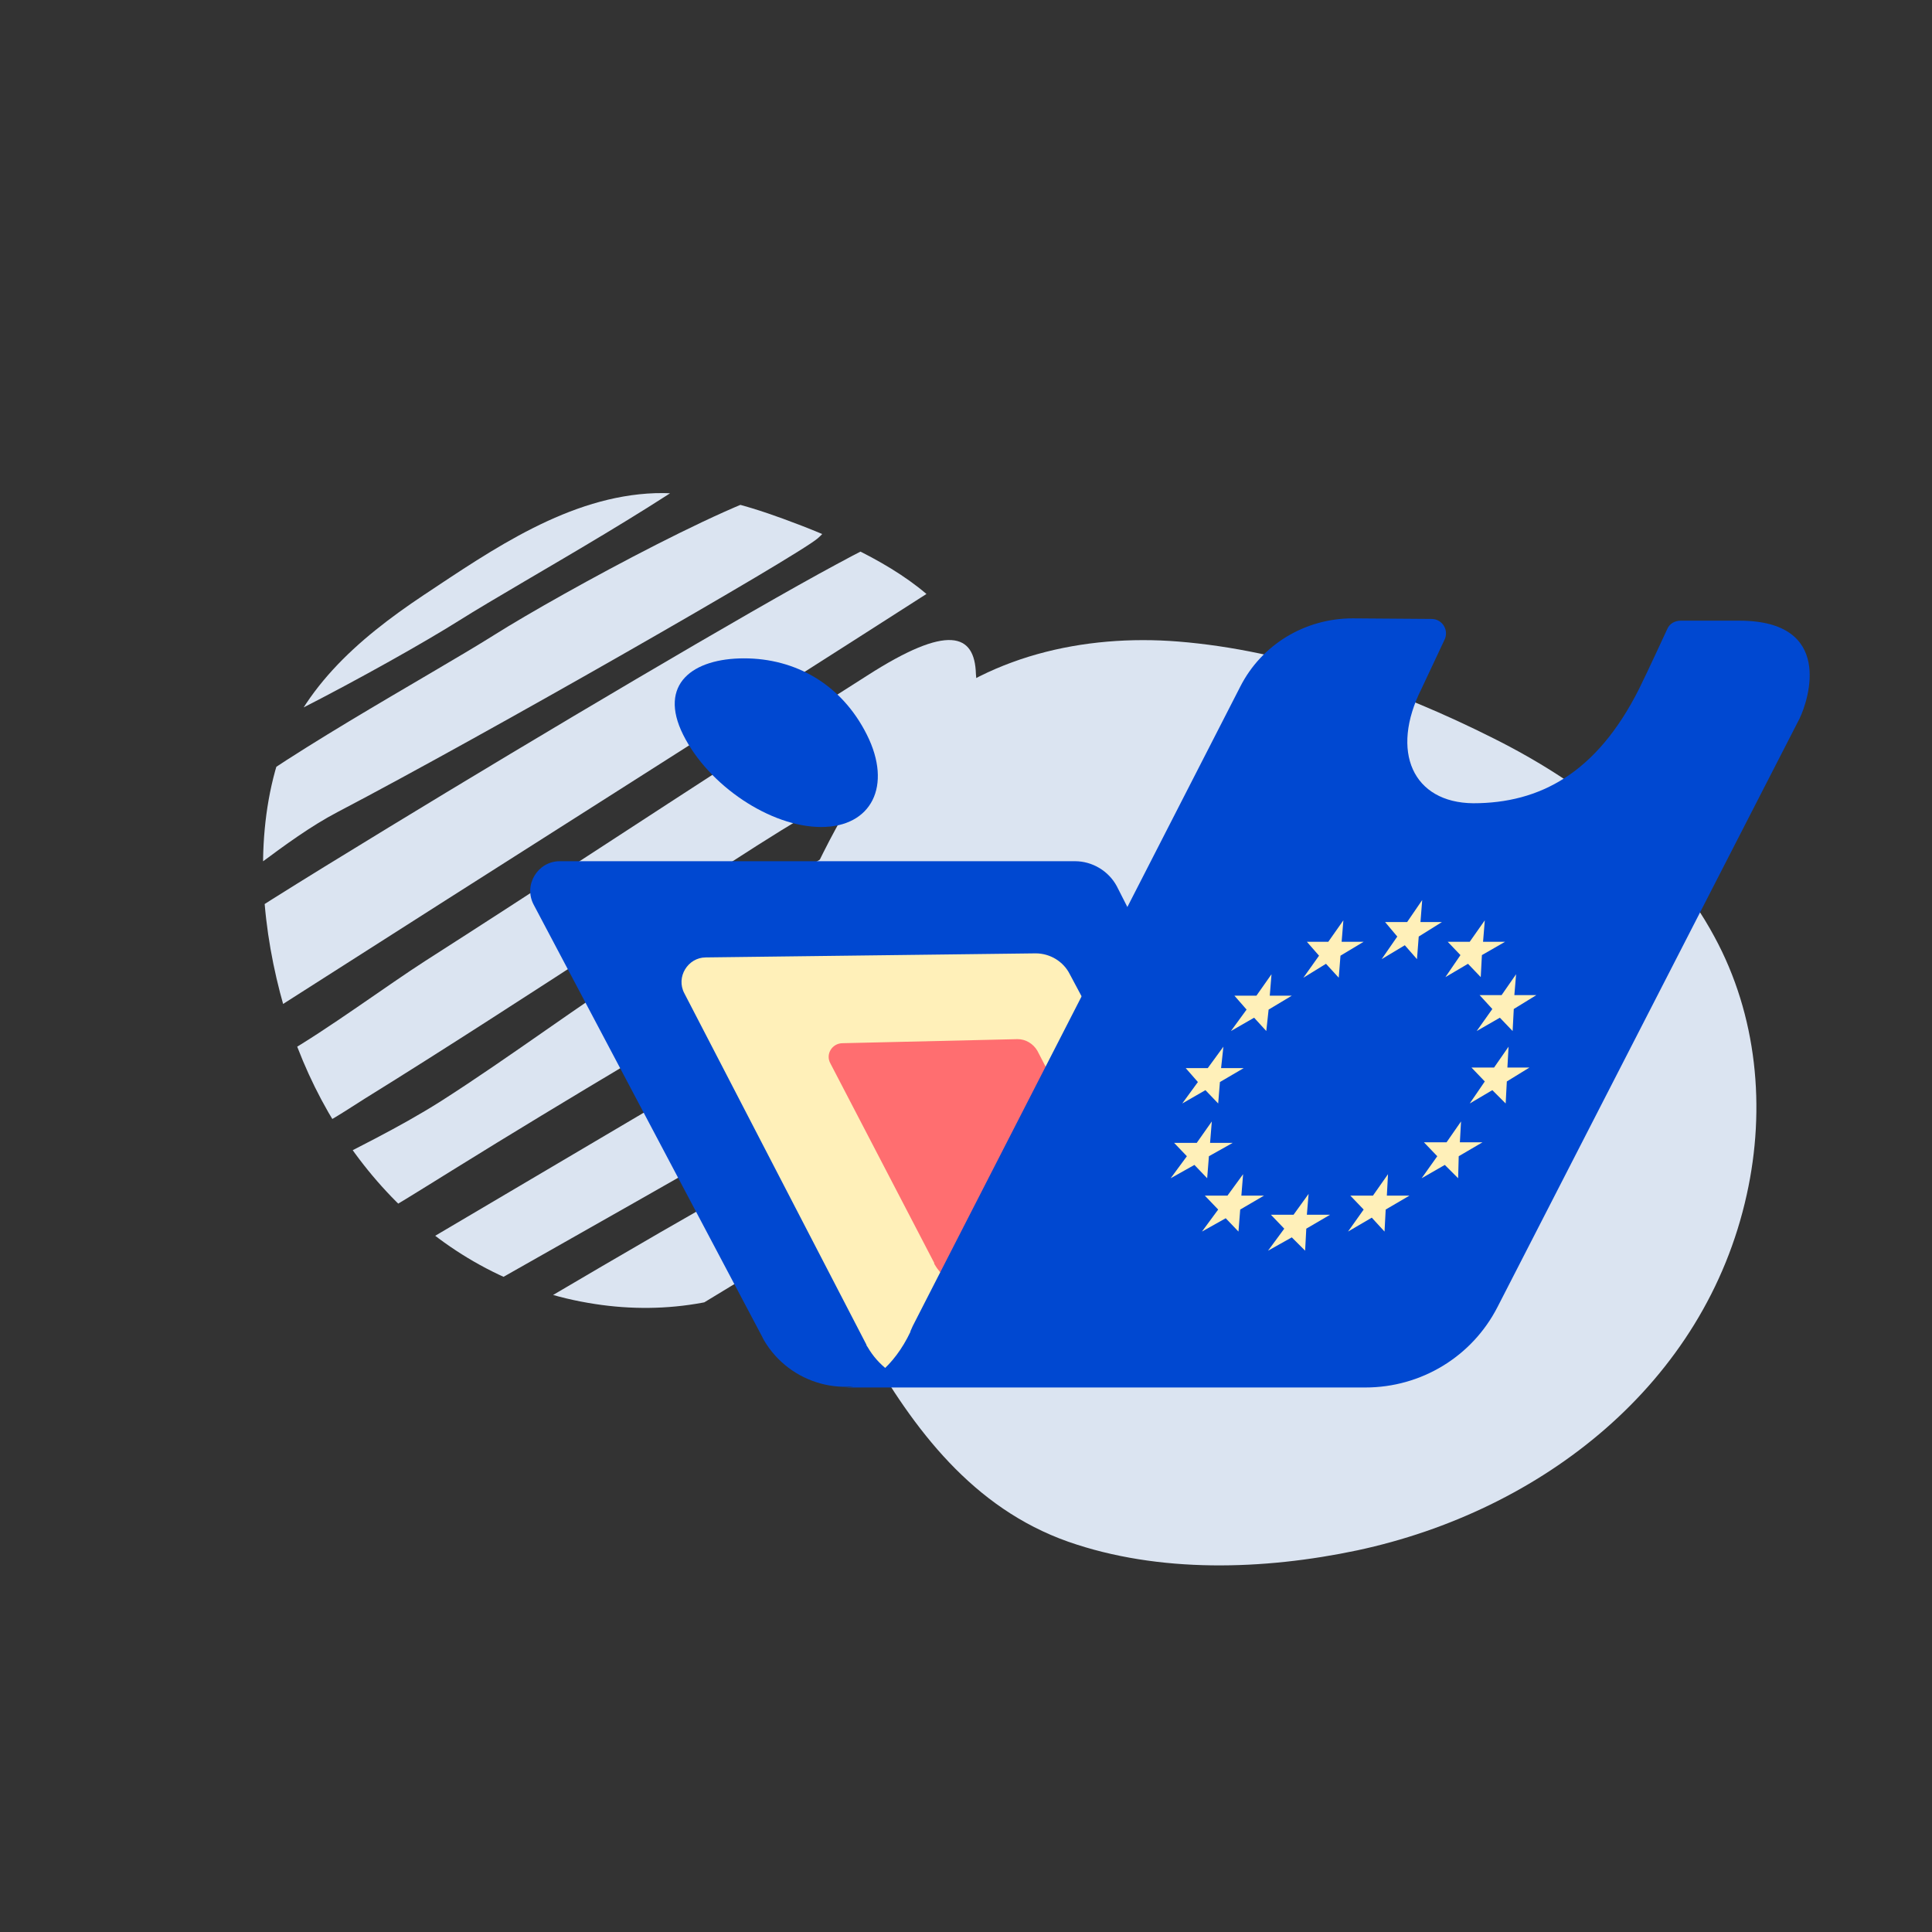<svg width="100%" height="100%" viewBox="0 0 32 32" version="1.1" xmlns="http://www.w3.org/2000/svg" xmlns:xlink="http://www.w3.org/1999/xlink" xml:space="preserve" xmlns:serif="http://www.serif.com/" style="fill-rule:evenodd;clip-rule:evenodd;stroke-linejoin:round;stroke-miterlimit:2;">
    <rect x="0" y="0" width="32" height="32" fill="#333333" stroke="none"/>
    <g id="Wallet.svg" transform="matrix(0.096,0,0,0.096,16,16)">
        <g transform="matrix(1,0,0,1,-145.56,-103.41)">
            <clipPath id="_clip1">
                <rect x="0" y="0" width="291.12" height="206.82"/>
            </clipPath>
            <g clip-path="url(#_clip1)">
                <path d="M274.67,98.33C266.37,82.93 251.97,71.83 236.57,64.13C219.87,55.73 200.87,48.93 182.17,47.43C165.97,46.13 148.77,49.93 136.57,61.23C128.17,69.03 121.67,81.73 117.17,91.83C113.37,100.23 110.37,109.13 109.97,118.43C109.27,136.63 119.57,153.53 128.27,168.83C136.57,183.43 146.77,196.93 163.17,202.73C178.87,208.23 196.97,207.63 213.07,204.23C244.87,197.43 273.07,175.53 280.27,142.83C283.57,127.93 282.07,111.93 274.67,98.33Z" style="fill:rgb(219,228,241);fill-rule:nonzero;"/>
                <g>
                    <clipPath id="_clip2">
                        <path d="M117.37,154.83C129.47,147.23 137.67,134.93 143.07,121.93C148.97,107.83 153.47,92.03 153.67,76.73C153.87,63.43 149.77,49.63 139.97,40.33C133.17,33.93 122.47,29.33 113.97,26.23C106.87,23.63 99.47,21.63 91.97,21.83C77.07,22.33 63.87,31.53 51.97,39.43C40.57,47.03 30.17,56.03 26.37,69.73C22.77,82.83 24.17,97.53 27.87,110.43C35.17,135.93 54.47,157.63 81.57,161.73C93.87,163.63 106.67,161.53 117.37,154.83Z"/>
                    </clipPath>
                    <g clip-path="url(#_clip2)">
                        <g>
                            <path d="M38.27,159.23C72.27,139.13 104.37,120.23 136.57,101.23C141.37,98.43 146.17,96.03 150.77,92.73C172.37,77.33 187.37,74.83 203.17,70.43C206.77,69.43 207.97,72.03 211.17,73.33C192.57,84.23 176.17,94.03 159.77,103.43C127.97,121.73 96.17,139.83 64.37,157.83C44.07,169.33 44.07,169.23 38.27,159.23Z" style="fill:rgb(219,228,241);fill-rule:nonzero;"/>
                            <path d="M49.77,174.63C65.77,165.23 79.37,157.13 92.87,149.33C128.27,129.03 163.67,108.73 198.87,88.73C204.27,85.73 213.17,77.83 213.47,83.53C213.57,86.53 200.57,100.93 194.07,104.93C185.27,110.43 176.57,115.63 167.87,120.93C139.87,137.73 111.87,154.33 83.87,171.53C72.27,178.63 66.77,177.93 61.17,177.03C57.77,176.33 54.47,175.63 49.77,174.63Z" style="fill:rgb(219,228,241);fill-rule:nonzero;"/>
                            <path d="M146.77,62.23C136.97,68.53 127.17,71.93 117.77,77.53C106.87,84.03 95.57,91.83 84.47,99.03C70.27,108.23 55.97,117.53 41.77,126.33C33.57,131.53 29.97,134.43 27.17,127.93C25.77,124.83 24.07,121.73 27.97,118.63C35.17,114.53 45.87,106.63 52.27,102.53C70.87,90.63 89.57,78.33 108.27,66.23C115.07,61.83 121.77,57.63 128.47,53.33C142.47,44.33 147.07,46.03 147.27,53.03C147.37,54.63 147.77,55.93 148.37,57.53C148.77,58.33 149.07,60.73 146.77,62.23Z" style="fill:rgb(219,228,241);fill-rule:nonzero;"/>
                            <path d="M157.67,78.93C144.27,86.73 131.37,94.03 118.47,101.73C98.07,113.83 77.57,125.83 56.97,138.63C32.67,153.73 32.57,154.03 32.17,139.13C40.07,134.93 47.37,131.53 54.97,126.73C66.87,119.13 78.97,110.03 90.87,102.43C102.07,95.23 113.27,89.23 124.37,82.73C125.17,82.23 158.47,65.73 162.17,73.23C162.97,74.63 160.37,77.33 157.67,78.93Z" style="fill:rgb(219,228,241);fill-rule:nonzero;"/>
                            <path d="M141.07,37.73C104.57,61.13 65.47,85.83 26.37,110.83C12.07,112.23 13.27,105.43 17.57,97.43C17.97,96.73 29.97,89.23 46.07,79.43C71.97,63.63 108.27,42.13 123.17,34.13C139.17,25.43 140.27,26.53 141.07,37.73Z" style="fill:rgb(219,228,241);fill-rule:nonzero;"/>
                            <path d="M119.97,29.63C116.37,32.73 62.57,63.53 37.17,76.83C27.77,81.73 18.57,90.63 16.47,90.03C13.77,89.23 8.87,82.73 14.27,78.03C25.17,68.43 52.67,53.53 64.27,46.23C75.37,39.23 109.97,20.33 116.67,20.83C121.37,21.33 124.97,25.33 119.97,29.63Z" style="fill:rgb(219,228,241);fill-rule:nonzero;"/>
                            <path d="M2.37,60.43C5.97,57.33 59.77,26.53 85.17,13.23C94.57,8.33 103.77,-0.57 105.87,0.03C108.57,0.83 113.47,7.33 108.07,12.03C97.17,21.63 69.67,36.53 58.07,43.83C46.97,50.83 12.37,69.73 5.67,69.23C0.97,68.73 -2.53,64.63 2.37,60.43Z" style="fill:rgb(219,228,241);fill-rule:nonzero;"/>
                            <path d="M192.07,112.63C165.77,142.83 108.97,176.83 86.67,175.73C121.77,154.73 156.97,133.63 192.07,112.63Z" style="fill:rgb(219,228,241);fill-rule:nonzero;"/>
                        </g>
                    </g>
                </g>
                <g>
                    <path d="M174.47,95.33C174.87,96.13 174.87,97.13 174.47,97.93L139.37,166.53L138.67,167.93C137.27,170.33 135.27,172.33 132.77,173.83C125.07,178.33 115.17,175.63 110.67,167.93C110.57,167.73 110.47,167.53 110.37,167.33L70.97,92.83C69.17,89.43 71.67,85.33 75.47,85.33L164.37,85.33C167.37,85.33 170.17,87.03 171.57,89.63L174.47,95.33Z" style="fill:rgb(0,72,209);fill-rule:nonzero;"/>
                    <path d="M128.47,63.53C132.87,72.33 129.27,79.43 120.57,79.43C111.87,79.43 101.17,72.33 96.77,63.53C92.37,54.73 98.47,50.33 107.27,50.33C116.07,50.33 124.07,54.73 128.47,63.53Z" style="fill:rgb(0,72,209);fill-rule:nonzero;"/>
                    <path d="M165.87,109.33C166.27,110.03 166.27,110.83 165.87,111.43L152.27,167.93L151.67,169.13C150.57,171.13 148.87,172.73 146.77,174.03C140.37,177.73 132.27,175.53 128.57,169.13C128.47,169.03 128.37,168.83 128.37,168.73L96.97,108.13C95.47,105.33 97.57,101.93 100.67,101.93L157.57,101.23C160.07,101.23 162.37,102.63 163.47,104.83L165.87,109.33Z" style="fill:rgb(255,240,185);fill-rule:nonzero;"/>
                    <path d="M159.27,120.73C159.47,121.13 159.47,121.53 159.27,121.93L153.67,154.23L153.37,154.93C152.77,156.03 151.77,157.03 150.57,157.73C146.97,159.83 142.27,158.63 140.17,154.93C140.07,154.83 140.07,154.73 140.07,154.63L122.17,120.23C121.27,118.63 122.47,116.73 124.27,116.73L154.47,116.03C155.87,116.03 157.17,116.83 157.87,118.03L159.27,120.73Z" style="fill:rgb(255,110,112);fill-rule:nonzero;"/>
                    <path d="M289.37,60.73L237.27,162.23C232.87,170.83 224.07,176.13 214.47,176.13L124.47,176.13C128.67,176.13 133.17,172.43 135.97,166.53L135.97,166.43L136.37,165.53L140.77,156.93L192.87,55.23C196.57,47.93 204.07,43.43 212.27,43.43L225.87,43.53C227.77,43.53 228.97,45.53 228.07,47.23L224.17,55.53C218.67,66.43 222.67,75.23 233.07,75.33C244.57,75.33 254.37,70.13 261.67,55.63C262.97,53.03 266.57,45.23 266.57,45.23C266.97,44.33 267.87,43.83 268.87,43.83L278.97,43.83C295.37,43.83 290.97,57.43 289.37,60.73Z" style="fill:rgb(0,72,209);fill-rule:nonzero;"/>
                    <g>
                        <path d="M223.97,95.83L227.67,95.83L223.67,98.33L223.37,102.23L221.27,99.83L217.27,102.23L219.97,98.33L217.87,95.83L221.67,95.83L224.27,92.03L223.97,95.83Z" style="fill:rgb(255,240,185);fill-rule:nonzero;"/>
                        <path d="M204.37,146.33L208.37,146.33L204.27,148.73L204.07,152.53L201.77,150.23L197.67,152.53L200.47,148.73L198.17,146.33L202.07,146.33L204.67,142.73L204.37,146.33Z" style="fill:rgb(255,240,185);fill-rule:nonzero;"/>
                        <path d="M218.17,143.03L222.07,143.03L217.97,145.43L217.77,149.23L215.57,146.83L211.47,149.23L214.17,145.43L211.87,143.03L215.77,143.03L218.37,139.33L218.17,143.03Z" style="fill:rgb(255,240,185);fill-rule:nonzero;"/>
                        <path d="M234.77,99.23L238.57,99.23L234.57,101.53L234.37,105.33L232.17,103.03L228.27,105.33L230.87,101.53L228.67,99.23L232.47,99.23L235.07,95.53L234.77,99.23Z" style="fill:rgb(255,240,185);fill-rule:nonzero;"/>
                        <path d="M240.17,108.43L243.97,108.43L240.07,110.83L239.87,114.63L237.67,112.33L233.67,114.63L236.37,110.83L234.17,108.43L237.97,108.43L240.47,104.83L240.17,108.43Z" style="fill:rgb(255,240,185);fill-rule:nonzero;"/>
                        <path d="M230.77,133.83L234.67,133.83L230.57,136.23L230.47,140.03L228.17,137.73L224.17,140.03L226.87,136.23L224.57,133.83L228.47,133.83L230.97,130.23L230.77,133.83Z" style="fill:rgb(255,240,185);fill-rule:nonzero;"/>
                        <path d="M238.97,120.93L242.77,120.93L238.87,123.33L238.67,127.13L236.37,124.83L232.47,127.13L235.07,123.33L232.77,120.93L236.67,120.93L239.17,117.33L238.97,120.93Z" style="fill:rgb(255,240,185);fill-rule:nonzero;"/>
                        <path d="M210.37,99.23L214.17,99.23L210.17,101.63L209.87,105.43L207.67,103.03L203.77,105.43L206.47,101.63L204.37,99.23L208.07,99.23L210.67,95.53L210.37,99.23Z" style="fill:rgb(255,240,185);fill-rule:nonzero;"/>
                        <path d="M197.97,108.53L201.77,108.53L197.77,110.93L197.37,114.63L195.27,112.33L191.27,114.63L193.97,110.93L191.87,108.53L195.67,108.53L198.27,104.83L197.97,108.53Z" style="fill:rgb(255,240,185);fill-rule:nonzero;"/>
                        <path d="M189.57,121.03L193.47,121.03L189.37,123.43L189.07,127.13L186.87,124.83L182.87,127.13L185.57,123.43L183.47,121.03L187.27,121.03L189.97,117.33L189.57,121.03Z" style="fill:rgb(255,240,185);fill-rule:nonzero;"/>
                        <path d="M187.67,133.93L191.57,133.93L187.47,136.23L187.17,140.03L184.97,137.73L180.87,140.03L183.67,136.23L181.47,133.93L185.37,133.93L187.97,130.23L187.67,133.93Z" style="fill:rgb(255,240,185);fill-rule:nonzero;"/>
                        <path d="M193.07,143.03L196.97,143.03L192.87,145.43L192.57,149.23L190.37,146.93L186.27,149.23L189.07,145.43L186.77,143.03L190.67,143.03L193.37,139.33L193.07,143.03Z" style="fill:rgb(255,240,185);fill-rule:nonzero;"/>
                    </g>
                </g>
            </g>
        </g>
    </g>
</svg>
